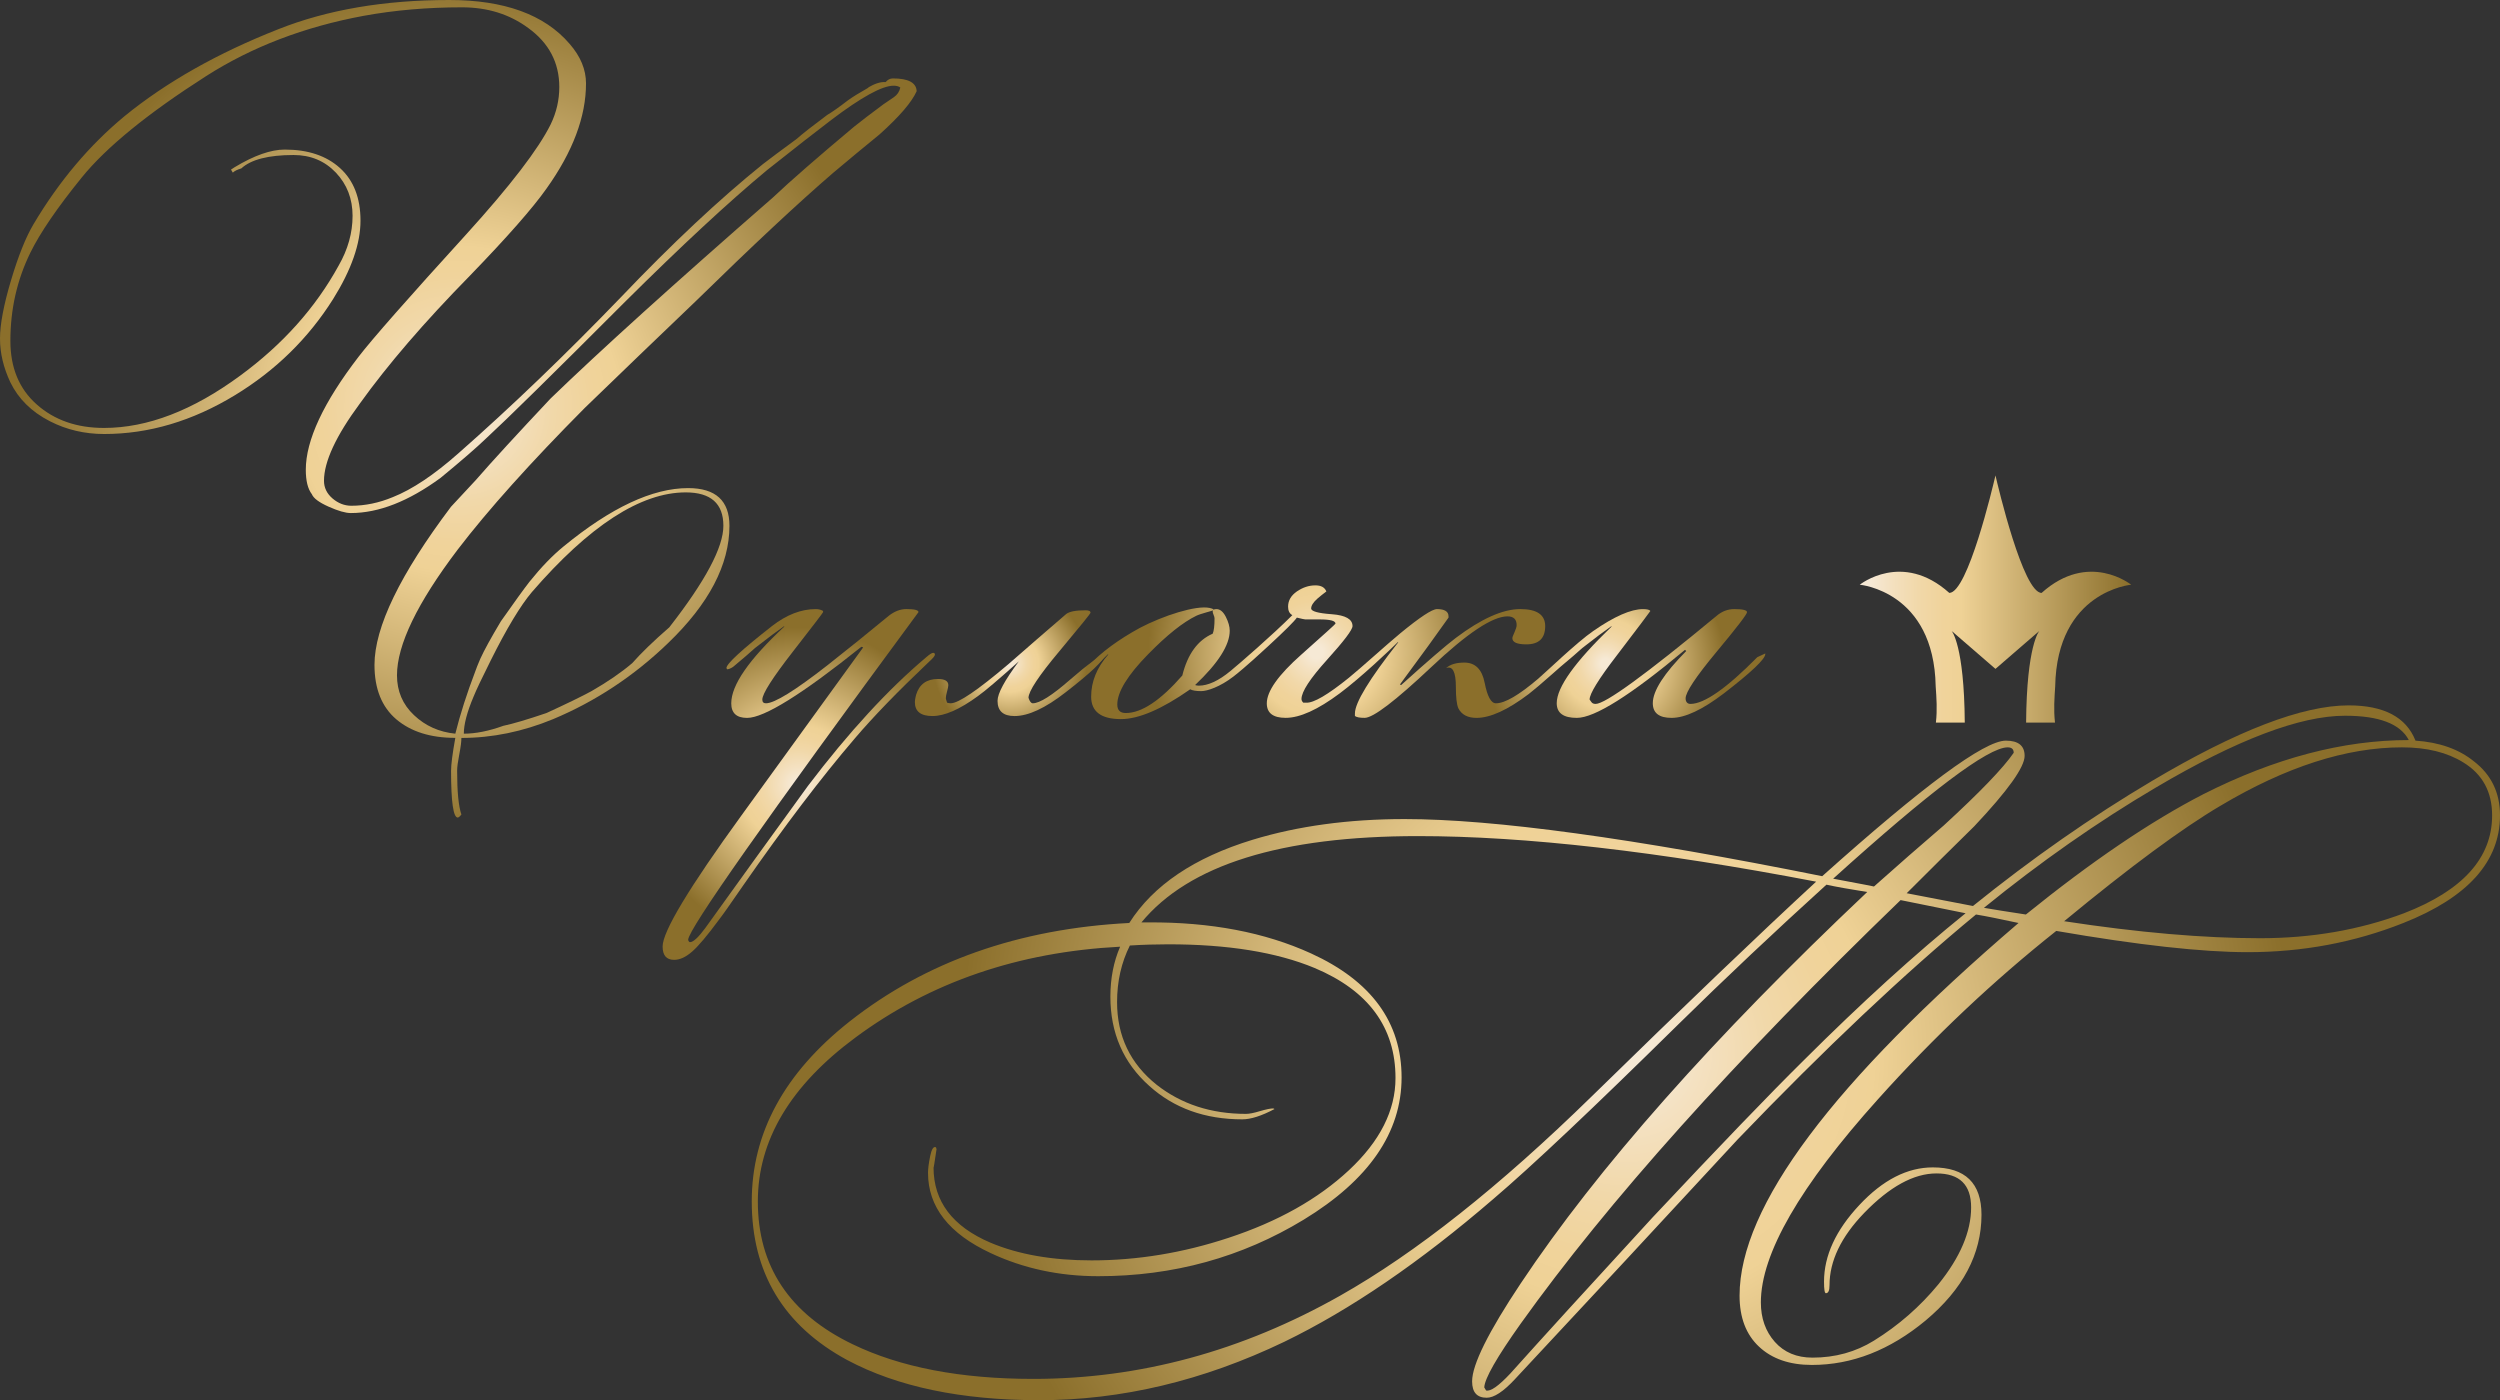 <?xml version="1.0" encoding="utf-8"?>
<!-- Generator: Adobe Illustrator 16.0.0, SVG Export Plug-In . SVG Version: 6.00 Build 0)  -->
<!DOCTYPE svg PUBLIC "-//W3C//DTD SVG 1.1//EN" "http://www.w3.org/Graphics/SVG/1.1/DTD/svg11.dtd">
<svg version="1.1" id="Layer_1" xmlns="http://www.w3.org/2000/svg" xmlns:xlink="http://www.w3.org/1999/xlink" x="0px" y="0px"
	 width="269.829px" height="151.127px" viewBox="0 0 269.829 151.127" enable-background="new 0 0 269.829 151.127"
	 xml:space="preserve">
<rect x="0" y="0" width="269.829" height="151.127" fill="#333333" stroke="none"/>
<g>
	<g>
		<radialGradient id="SVGID_1_" cx="49.469" cy="44.121" r="46.871" gradientUnits="userSpaceOnUse">
			<stop  offset="0.039" style="stop-color:#F6E9D5"/>
			<stop  offset="0.112" style="stop-color:#F4E1C1"/>
			<stop  offset="0.217" style="stop-color:#F1D8A9"/>
			<stop  offset="0.308" style="stop-color:#F0D39B"/>
			<stop  offset="0.373" style="stop-color:#EFD296"/>
			<stop  offset="1" style="stop-color:#8B6F2B"/>
		</radialGradient>
		<path fill="url(#SVGID_1_)" d="M98.938,9.841c-0.524,1.181-1.855,2.732-4.002,4.66c-1.659,1.353-3.322,2.732-4.983,4.13
			c-3.765,3.238-8.728,7.875-14.894,13.91c-3.981,3.805-7.965,7.635-11.94,11.483c-5.862,5.903-10.431,11.001-13.712,15.285
			c-4.378,5.773-6.56,10.301-6.56,13.581c0,1.705,0.609,3.141,1.837,4.297c1.221,1.157,2.707,1.825,4.46,2
			c0.526-2.099,1.246-4.349,2.164-6.755c0.088-0.265,0.263-0.7,0.524-1.314c0.437-0.962,1.183-2.313,2.231-4.065
			c1.445-2.056,2.473-3.477,3.086-4.266c1.266-1.576,2.494-2.844,3.671-3.803c5.119-4.201,9.603-6.302,13.453-6.302
			c2.968,0,4.456,1.358,4.456,4.069c0,4.197-2.209,8.419-6.624,12.661c-3.673,3.545-7.808,6.276-12.397,8.202
			c-3.283,1.354-6.582,2.033-9.909,2.033c0,0.391-0.075,0.983-0.228,1.771c-0.154,0.786-0.233,1.379-0.233,1.771
			c0,2.275,0.156,3.85,0.461,4.723c-0.174,0.221-0.305,0.328-0.393,0.328c-0.482,0-0.722-1.685-0.722-5.053
			c0-0.658,0.15-1.839,0.459-3.548c-2.67,0-4.789-0.664-6.367-1.999c-1.57-1.336-2.358-3.293-2.358-5.875
			c0-4.07,2.754-9.758,8.255-17.067c0.611-0.654,1.508-1.622,2.688-2.891c1.75-2.013,4.438-4.938,8.063-8.795
			c5.334-5.159,13.34-12.396,24.012-21.708c1.885-1.783,4.8-4.325,8.741-7.625c0.699-0.564,1.751-1.366,3.153-2.409
			c0.394-0.26,0.774-0.522,1.148-0.781c0.372-0.262,0.604-0.607,0.693-1.045c-0.183-0.131-0.421-0.194-0.727-0.194
			c-1.23,0-3.468,1.23-6.722,3.693c-1.57,1.191-3.879,2.996-6.932,5.416c-4.112,3.41-9.229,8.16-15.354,14.24
			C59.704,40.344,54.715,45.246,52.485,47.3c-1.05,1.01-2.688,2.432-4.921,4.269c-3.452,2.535-6.691,3.805-9.705,3.805
			c-0.57,0-1.367-0.23-2.398-0.691c-1.023-0.456-1.627-0.906-1.803-1.345c-0.436-0.569-0.653-1.444-0.653-2.628
			c0-3.195,1.901-7.271,5.706-12.218c1.446-1.882,5.314-6.282,11.614-13.202c4.767-5.254,7.806-9.22,9.12-11.889
			c0.611-1.271,0.921-2.605,0.921-4.008c0-2.627-1.117-4.754-3.351-6.371c-2.014-1.487-4.396-2.233-7.152-2.233
			c-3.716,0-7.259,0.305-10.627,0.92c-6.384,1.184-12.049,3.349-16.99,6.504c-6.301,4.028-10.773,7.678-13.42,10.94
			c-2.646,3.264-4.494,5.967-5.545,8.112c-1.441,2.936-2.16,6.11-2.16,9.529c0,2.891,0.946,5.182,2.851,6.864
			c1.902,1.687,4.319,2.529,7.253,2.529c4.679,0,9.578-1.879,14.693-5.64c4.594-3.37,8.134-7.328,10.629-11.876
			c1.006-1.751,1.507-3.545,1.507-5.379c0-1.839-0.601-3.392-1.802-4.662c-1.205-1.266-2.727-1.901-4.564-1.901
			c-2.709,0-4.589,0.485-5.641,1.445c-0.436,0.128-0.743,0.284-0.919,0.456l-0.196-0.328l0.4-0.26c2.107-1.27,3.908-1.9,5.401-1.9
			c2.507,0,4.493,0.664,5.966,1.997c1.475,1.337,2.21,3.229,2.21,5.677c0,2.49-0.989,5.312-2.956,8.462
			c-2.676,4.245-6.203,7.701-10.58,10.366c-4.605,2.803-9.312,4.197-14.135,4.197c-2.101,0-4.051-0.455-5.848-1.375
			c-1.972-1.007-3.395-2.406-4.27-4.199C0.377,39.692,0,38.116,0,36.545c0-1.533,0.396-3.62,1.182-6.267
			c0.787-2.647,1.6-4.668,2.428-6.069c2.754-4.635,6.035-8.531,9.842-11.678c4.506-3.672,10.037-6.799,16.599-9.383
			C35.342,1.051,41.489,0,48.489,0c5.944,0,10.277,1.576,12.988,4.73c1.183,1.354,1.772,2.781,1.772,4.271
			c0,3.59-1.423,7.376-4.269,11.36c-1.483,2.104-4.238,5.235-8.263,9.396c-4.899,4.993-8.859,9.59-11.873,13.793
			c-2.588,3.502-3.875,6.283-3.875,8.342c0,0.746,0.307,1.379,0.918,1.906c0.613,0.523,1.29,0.789,2.036,0.789
			c1.487,0,2.974-0.309,4.459-0.924c2.101-0.83,4.464-2.409,7.088-4.73c5.726-5.038,11.564-10.645,17.516-16.821
			c5.554-5.827,10.671-10.624,15.354-14.397c0.789-0.609,1.988-1.506,3.607-2.691c0.702-0.613,1.814-1.486,3.346-2.625
			c0.525-0.301,1.266-0.828,2.233-1.573c0.478-0.347,1.221-0.81,2.231-1.379h-0.064c0.741-0.435,1.373-0.63,1.898-0.587
			c0.22-0.266,0.484-0.395,0.787-0.395C98.041,8.465,98.895,8.924,98.938,9.841z M78.076,56.752c0-2.405-1.357-3.608-4.065-3.608
			c-4.856,0-10.394,3.587-16.603,10.759c-1.221,1.445-2.715,3.912-4.46,7.414c-0.917,1.836-1.534,3.129-1.835,3.872
			c-0.704,1.661-1.052,2.995-1.052,3.999c1.269,0,2.69-0.282,4.268-0.851c1.046-0.22,2.598-0.679,4.652-1.378
			c2.19-1.006,3.808-1.792,4.858-2.363c1.748-1.005,3.212-2.011,4.395-3.019c0.963-1.092,2.296-2.382,4.004-3.868
			C76.131,62.721,78.076,59.071,78.076,56.752z"/>
		<radialGradient id="SVGID_2_" cx="86.212" cy="84.667" r="16.945" gradientUnits="userSpaceOnUse">
			<stop  offset="0.039" style="stop-color:#F6E9D5"/>
			<stop  offset="0.112" style="stop-color:#F4E1C1"/>
			<stop  offset="0.217" style="stop-color:#F1D8A9"/>
			<stop  offset="0.308" style="stop-color:#F0D39B"/>
			<stop  offset="0.373" style="stop-color:#EFD296"/>
			<stop  offset="1" style="stop-color:#8B6F2B"/>
		</radialGradient>
		<path fill="url(#SVGID_2_)" d="M100.908,70.661c0,0.129-0.218,0.394-0.658,0.787c-3.365,3.193-6.034,5.948-8,8.265
			c-3.636,4.244-7.635,9.516-12.008,15.812c-1.444,2.101-2.341,3.37-2.689,3.805c-1.226,1.663-2.177,2.79-2.856,3.38
			c-0.676,0.592-1.321,0.887-1.933,0.887c-0.834,0-1.247-0.48-1.247-1.443c0-1.617,2.845-6.341,8.529-14.171l13.12-18.11
			l-0.194-0.066c-6.391,5.119-10.499,7.677-12.338,7.677c-1.139,0-1.709-0.522-1.709-1.573c0-1.967,1.907-4.723,5.712-8.268v-0.064
			c-0.7,0.482-1.751,1.268-3.146,2.362c-0.525,0.483-1.317,1.157-2.363,2.032c-0.265,0.176-0.482,0.264-0.658,0.264L78.407,72.1
			c0-0.453,1.639-1.963,4.921-4.534c1.571-1.217,3.144-1.826,4.722-1.826c0.305,0,0.564,0.07,0.786,0.201v0.133
			c0,0.047-1.091,1.474-3.279,4.284s-3.279,4.528-3.279,5.147c0,0.271,0.134,0.403,0.392,0.403c0.918,0,3.126-1.363,6.625-4.096
			c2.233-1.76,4.44-3.539,6.629-5.346c0.611-0.482,1.249-0.728,1.899-0.728c0.876,0,1.312,0.11,1.312,0.329
			c-16.576,22.479-24.861,34.267-24.861,35.363c0,0.043,0.019,0.1,0.062,0.163c0.048,0.064,0.091,0.097,0.131,0.097
			c0.352,0,0.898-0.501,1.644-1.51c3.671-5.115,7.367-10.232,11.088-15.352c4.416-5.817,8.68-10.452,12.793-13.91
			c0.352-0.303,0.589-0.456,0.722-0.456C100.843,70.464,100.908,70.528,100.908,70.661z"/>
		<radialGradient id="SVGID_3_" cx="109.01" cy="71.578" r="8.306" gradientUnits="userSpaceOnUse">
			<stop  offset="0.039" style="stop-color:#F6E9D5"/>
			<stop  offset="0.112" style="stop-color:#F4E1C1"/>
			<stop  offset="0.217" style="stop-color:#F1D8A9"/>
			<stop  offset="0.308" style="stop-color:#F0D39B"/>
			<stop  offset="0.373" style="stop-color:#EFD296"/>
			<stop  offset="1" style="stop-color:#8B6F2B"/>
		</radialGradient>
		<path fill="url(#SVGID_3_)" d="M119.277,70.661c-0.132,0.61-1.554,1.967-4.266,4.066c-2.188,1.705-4.022,2.558-5.511,2.558
			c-1.226,0-1.835-0.545-1.835-1.641c0-0.785,0.761-2.207,2.299-4.261c-2.196,1.967-3.657,3.212-4.402,3.738
			c-1.966,1.442-3.606,2.163-4.921,2.163c-1.264,0-1.898-0.501-1.898-1.508c0-0.264,0.132-0.787,0.132-0.787
			c0.35-1.139,1.138-1.705,2.362-1.705c0.742,0,1.116,0.225,1.116,0.673c0,0.132-0.051,0.359-0.134,0.671
			c-0.089,0.316-0.136,0.564-0.136,0.744c0,0.041,0.047,0.2,0.136,0.47c0.134,0.04,0.264,0.065,0.393,0.065
			c0.832,0,2.909-1.408,6.231-4.227c2.06-1.803,4.137-3.609,6.237-5.411c0.346-0.269,1.046-0.399,2.094-0.399
			c0.354,0,0.528,0.086,0.528,0.263c0,0.089-1.114,1.464-3.345,4.135c-2.235,2.667-3.349,4.349-3.349,5.05
			c0.132,0.394,0.286,0.59,0.46,0.59c0.745,0,2.075-0.842,4.004-2.528C117.394,71.7,118.663,70.79,119.277,70.661z"/>
		<g>
			<radialGradient id="SVGID_4_" cx="142.107" cy="70.397" r="18.174" gradientUnits="userSpaceOnUse">
				<stop  offset="0.039" style="stop-color:#F6E9D5"/>
				<stop  offset="0.112" style="stop-color:#F4E1C1"/>
				<stop  offset="0.217" style="stop-color:#F1D8A9"/>
				<stop  offset="0.308" style="stop-color:#F0D39B"/>
				<stop  offset="0.373" style="stop-color:#EFD296"/>
				<stop  offset="1" style="stop-color:#8B6F2B"/>
			</radialGradient>
			<path fill="url(#SVGID_4_)" d="M163.694,67.467c0,0.178-0.08,0.434-0.23,0.771c-0.155,0.333-0.233,0.547-0.233,0.636
				c0,0.448,0.506,0.673,1.509,0.673c1.359,0,2.036-0.656,2.036-1.971c0-1.225-0.896-1.837-2.69-1.837
				c-1.884,0-4.199,1.036-6.952,3.108c-1.052,0.795-3.022,2.49-5.908,5.094l-0.127-0.066c2.363-3.193,4.109-5.599,5.244-7.216
				v-0.133c0-0.524-0.417-0.787-1.244-0.787c-0.522,0-1.849,0.874-3.972,2.623c-1.424,1.174-4.314,3.8-5.54,4.79
				c-2.276,1.838-3.808,2.733-4.598,2.69h-0.324c-0.132-0.131-0.194-0.263-0.194-0.393c0-0.787,0.918-2.197,2.755-4.232
				c1.836-2.034,2.754-3.247,2.754-3.642c0-0.744-0.744-1.169-2.229-1.28c-1.489-0.108-2.235-0.317-2.235-0.623
				c0-0.304,0.221-0.654,0.659-1.049c0.303-0.263,0.632-0.525,0.981-0.788c-0.176-0.438-0.567-0.656-1.178-0.656
				c-0.701,0-1.365,0.219-2.005,0.656c-0.629,0.439-0.948,0.984-0.948,1.644c0,0.436,0.148,0.743,0.459,0.916
				c-2.145,2.145-5.766,5.282-6.69,6.037c-1.267,1.048-2.409,1.573-3.412,1.573c-0.134,0-0.263-0.021-0.395-0.066
				c2.494-2.355,3.739-4.312,3.739-5.867c0-0.443-0.142-0.942-0.422-1.499c-0.288-0.558-0.623-0.834-1.021-0.834
				c-0.261,0-0.395,0.089-0.395,0.266c0,0.091,0.035,0.211,0.1,0.367c0.066,0.154,0.099,0.272,0.099,0.364
				c0,0.797-0.064,1.35-0.198,1.66c-1.618,0.705-2.712,2.21-3.28,4.514c-2.364,2.699-4.396,4.049-6.099,4.049
				c-0.614,0-0.918-0.307-0.918-0.92c0-1.357,1.113-3.171,3.344-5.443c2.013-2.057,3.744-3.436,5.184-4.135
				c0.438-0.217,1.784-0.547,1.83-0.59c0,0,0.202-0.123-0.398-0.255c-1.472-0.316-5.039,0.845-7.534,2.158
				c-2.319,1.269-4.156,2.623-5.511,4.065l-0.065,0.266v0.129c0,0.045,0.025,0.066,0.065,0.066c0.263,0,0.963-0.568,2.097-1.705
				v0.065c-1.221,1.399-1.834,2.909-1.834,4.527c0,1.617,1.07,2.427,3.214,2.427c1.923,0,4.418-1.072,7.479-3.218
				c0.22,0.132,0.614,0.198,1.183,0.198c0.655,0,2.037-0.461,3.479-1.573c1.273-0.981,3.211-2.783,3.75-3.279
				c1.8-1.663,2.835-2.69,3.098-3.084c0.521,0.13,0.822,0.196,0.912,0.196c0.171,0,0.431,0,0.783,0c0.346,0,0.605,0,0.781,0
				c1.128,0,1.694,0.152,1.694,0.457c0,0.041-1.237,1.162-3.707,3.357c-2.474,2.194-3.708,3.943-3.708,5.248
				c0,1.045,0.68,1.563,2.035,1.563c1.531,0,3.475-0.88,5.84-2.646c2.275-1.698,5.423-4.682,6.296-5.554v0.067
				c-3.103,3.944-4.66,6.499-4.66,7.663c0,0.136,0,0.226,0,0.27c0.179,0.136,0.528,0.2,1.055,0.2c0.916,0,3.308-1.825,7.184-5.476
				c3.871-3.652,6.61-5.479,8.23-5.479C163.363,66.526,163.694,66.842,163.694,67.467z"/>
			<radialGradient id="SVGID_5_" cx="173.303" cy="71.61" r="12.866" gradientUnits="userSpaceOnUse">
				<stop  offset="0.039" style="stop-color:#F6E9D5"/>
				<stop  offset="0.112" style="stop-color:#F4E1C1"/>
				<stop  offset="0.217" style="stop-color:#F1D8A9"/>
				<stop  offset="0.308" style="stop-color:#F0D39B"/>
				<stop  offset="0.373" style="stop-color:#EFD296"/>
				<stop  offset="1" style="stop-color:#8B6F2B"/>
			</radialGradient>
			<path fill="url(#SVGID_5_)" d="M189.672,70.928c-3.323,3.363-5.73,5.047-7.216,5.047c-0.174,0-0.306-0.057-0.396-0.166
				c-0.088-0.111-0.129-0.255-0.129-0.434c0-0.662,1.102-2.323,3.309-4.982c2.211-2.658,3.318-4.098,3.318-4.32
				c0-0.22-0.463-0.333-1.374-0.333c-0.701,0-1.341,0.245-1.911,0.731c-7.65,6.336-12.007,9.504-13.053,9.504
				c-0.216,0-0.371-0.067-0.458-0.201c-0.09-0.136-0.153-0.226-0.196-0.271c0-0.625,0.98-2.22,2.95-4.777
				c2.363-3.1,3.565-4.692,3.611-4.784c-0.089-0.131-0.351-0.201-0.787-0.201c-1.316,0-3.108,0.791-5.381,2.366
				c-1.762,1.211-5.071,4.407-5.939,5.147c-2.08,1.771-3.595,2.655-4.562,2.655c-0.521,0-0.925-0.732-1.214-2.199
				c-0.282-1.463-1.016-2.196-2.194-2.196c-0.875,0-1.531,0.195-1.968,0.593c0.702-0.266,1.052,0.412,1.052,2.032
				c0,1.094,0.082,1.856,0.261,2.295c0.35,0.7,1.007,1.049,1.968,1.049c1.485,0,3.365-0.858,5.642-2.582
				c0.568-0.441,1.396-1.146,2.495-2.118c0.3-0.273,0.873-0.775,0.92-0.811c1.047-0.875,1.835-1.549,2.362-2.032
				c1.396-1.095,2.446-1.88,3.146-2.362v0.064c-3.937,3.791-5.909,6.54-5.909,8.256c0,1.062,0.722,1.585,2.167,1.585
				c1.928,0,5.819-2.448,11.682-7.347l0.128,0.134c-2.403,2.424-3.607,4.304-3.607,5.626c0,1.062,0.679,1.587,2.034,1.587
				c1.445,0,3.327-0.88,5.64-2.646c2.979-2.297,4.465-3.71,4.465-4.239v-0.067L189.672,70.928z"/>
		</g>
		<radialGradient id="SVGID_6_" cx="175.484" cy="113.631" r="71.787" gradientUnits="userSpaceOnUse">
			<stop  offset="0.039" style="stop-color:#F6E9D5"/>
			<stop  offset="0.112" style="stop-color:#F4E1C1"/>
			<stop  offset="0.217" style="stop-color:#F1D8A9"/>
			<stop  offset="0.308" style="stop-color:#F0D39B"/>
			<stop  offset="0.373" style="stop-color:#EFD296"/>
			<stop  offset="1" style="stop-color:#8B6F2B"/>
		</radialGradient>
		<path fill="url(#SVGID_6_)" d="M269.829,88.009c0,4.987-3.475,8.858-10.432,11.612c-5.293,2.103-10.891,3.148-16.793,3.148
			c-4.944,0-11.834-0.766-20.669-2.293c-6.821,5.417-13.229,11.466-19.223,18.146c-8.442,9.392-12.659,16.708-12.659,21.946
			c0,1.706,0.5,3.125,1.506,4.262c1.007,1.134,2.363,1.702,4.064,1.702c2.452,0,4.66-0.612,6.632-1.831
			c2.668-1.655,4.983-3.683,6.956-6.081c2.36-2.922,3.536-5.689,3.536-8.306c0-2.442-1.244-3.664-3.738-3.664
			c-2.45,0-5.05,1.423-7.806,4.268c-2.492,2.582-3.74,5.181-3.74,7.806c0,0.573-0.129,0.855-0.393,0.855
			c-0.135,0-0.2-0.416-0.2-1.247c0-2.802,1.271-5.555,3.81-8.267c2.535-2.714,5.179-4.066,7.933-4.066
			c3.505,0,5.253,1.702,5.253,5.114c0,4.241-2.013,8.05-6.036,11.415c-3.848,3.193-7.935,4.793-12.268,4.793
			c-2.405,0-4.31-0.66-5.707-1.971c-1.403-1.312-2.101-3.148-2.101-5.51c0-9.623,10.039-23.029,30.111-40.221
			c-2.01-0.434-3.542-0.744-4.592-0.916c-7.741,6.385-16.313,14.479-25.719,24.273c-8.004,8.661-16.027,17.298-24.076,25.916
			c-1.225,1.312-2.228,1.969-3.018,1.969c-1.054,0-1.572-0.589-1.572-1.771c0-1.794,1.747-5.317,5.243-10.564
			c8.271-12.419,20.733-26.504,37.402-42.25c-1.929-0.305-3.393-0.568-4.402-0.791c-5.595,5.076-10.934,10.107-16.003,15.092
			c-9.142,9.012-15.79,15.289-19.949,18.831c-7.915,6.824-15.439,11.962-22.567,15.417c-8.75,4.2-17.56,6.301-26.441,6.301
			c-8.396,0-15.306-1.443-20.728-4.332c-6.869-3.715-10.305-9.428-10.305-17.122c0-7.394,3.521-13.865,10.563-19.423
			c8.226-6.473,18.282-10.016,30.182-10.629c2.581-4.064,7.018-7.061,13.32-8.984c4.892-1.487,10.363-2.231,16.4-2.231
			c9.619,0,24.646,2.057,45.07,6.165c10.895-9.753,17.499-14.63,19.817-14.63c1.354,0,2.031,0.547,2.031,1.64
			c0,1.225-1.814,3.762-5.444,7.611c-2.45,2.404-4.876,4.809-7.285,7.218l7.154,1.378c6.344-5.118,12.79-9.625,19.35-13.514
			c9.146-5.428,16.208-8.139,21.192-8.139c3.808,0,6.215,1.269,7.219,3.806c2.579,0.174,4.679,0.917,6.301,2.23
			C268.89,83.613,269.829,85.562,269.829,88.009z M196.018,95.16c-17.1-3.279-31.422-4.918-42.971-4.918
			c-14.785,0-24.731,3.106-29.851,9.314h0.723c6.732-0.044,12.596,1.073,17.58,3.346c6.521,2.978,9.776,7.439,9.776,13.387
			c0,5.946-3.523,11.063-10.561,15.351c-6.694,4.068-14.084,6.102-22.179,6.102c-4.2,0-8.068-0.831-11.614-2.495
			c-4.5-2.097-6.758-4.985-6.758-8.658c0-0.436,0.075-1.037,0.231-1.805c0.155-0.763,0.364-1.083,0.624-0.951l0.064,0.197
			c-0.22,1.486-0.324,2.144-0.324,1.971c0,3.673,2.052,6.384,6.162,8.131c3.018,1.27,6.649,1.904,10.893,1.904
			c4.94,0,9.864-0.809,14.763-2.427c5.334-1.751,9.679-4.19,13.026-7.315c3.345-3.126,5.016-6.44,5.016-9.937
			c0-5.471-2.911-9.431-8.727-11.878c-4.111-1.709-9.38-2.558-15.808-2.558c-1.359,0-2.733,0.042-4.135,0.13
			c-0.919,1.84-1.381,3.869-1.381,6.102c0,3.674,1.422,6.648,4.267,8.924c2.667,2.096,5.883,3.146,9.647,3.146
			c0.349,0,0.85-0.097,1.507-0.295c0.658-0.195,1.135-0.294,1.442-0.294l0.133,0.065c-1.403,0.743-2.559,1.113-3.478,1.113
			c-4.027,0-7.372-1.2-10.039-3.606c-2.801-2.493-4.2-5.71-4.2-9.646c0-1.967,0.352-3.762,1.051-5.381
			c-10.979,0.568-20.488,3.826-28.538,9.78c-7.044,5.202-10.564,11.107-10.564,17.713c0,6.999,3.411,12.135,10.236,15.417
			c5.16,2.491,11.653,3.738,19.484,3.738c11.506,0,22.545-2.996,33.133-8.986c8.134-4.596,17.188-11.768,27.163-21.521
			C181.78,108.568,189.855,100.849,196.018,95.16z M212.149,98.568l-7.014-1.419c-17.934,17.316-31.598,32.554-41.003,45.714
			c-2.577,3.625-3.891,5.922-3.933,6.884l0.195,0.329c0.479,0.131,1.353-0.481,2.623-1.836c3.367-3.756,8.484-9.369,15.349-16.842
			c7.217-7.689,12.659-13.345,16.332-16.973C200.869,108.27,206.686,102.979,212.149,98.568z M217.343,81.249
			c0-0.392-0.217-0.586-0.656-0.586c-2.101,0-8.374,4.726-18.831,14.175c3.02,0.564,4.484,0.849,4.4,0.849
			c2.489-2.222,5.006-4.42,7.542-6.598C213.688,85.518,216.204,82.906,217.343,81.249z M259.986,79.876
			c-0.918-1.754-3.213-2.626-6.884-2.626c-4.854,0-11.658,2.582-20.405,7.743c-6.303,3.715-12.487,8.047-18.568,12.99
			c1.004,0.176,2.511,0.415,4.528,0.722c7.082-5.727,13.469-10.061,19.157-12.989C245.515,81.821,252.9,79.876,259.986,79.876z
			 M268.978,88.009c0-2.534-1.029-4.436-3.089-5.708c-1.755-1.092-3.962-1.638-6.639-1.638c-6,0-12.527,2.098-19.578,6.297
			c-4.159,2.451-9.783,6.605-16.884,12.468c8.014,1.227,15.072,1.835,21.157,1.835c5.557,0,10.729-0.896,15.504-2.689
			C265.799,96.125,268.978,92.602,268.978,88.009z"/>
		<linearGradient id="SVGID_7_" gradientUnits="userSpaceOnUse" x1="200.726" y1="64.652" x2="230.022" y2="64.652">
			<stop  offset="0.039" style="stop-color:#F6E9D5"/>
			<stop  offset="0.112" style="stop-color:#F4E1C1"/>
			<stop  offset="0.217" style="stop-color:#F1D8A9"/>
			<stop  offset="0.308" style="stop-color:#F0D39B"/>
			<stop  offset="0.373" style="stop-color:#EFD296"/>
			<stop  offset="1" style="stop-color:#8B6F2B"/>
		</linearGradient>
		<path fill="url(#SVGID_7_)" d="M220.353,63.996c-1.998-0.027-4.692-11.445-4.979-12.683c-0.287,1.237-2.988,12.655-4.981,12.683
			c-5.089-4.568-9.667-0.885-9.667-0.885s8.008,0.685,8.196,10.972c0.085,1.251,0.182,2.503,0.023,3.907h3.116
			c-0.06-8.369-1.413-9.886-1.413-9.886l4.726,4.089l4.727-4.089c0,0-1.359,1.517-1.419,9.886h3.117
			c-0.158-1.404-0.058-2.656,0.021-3.907c0.193-10.287,8.201-10.972,8.201-10.972S225.438,59.428,220.353,63.996z"/>
	</g>
</g>
</svg>
